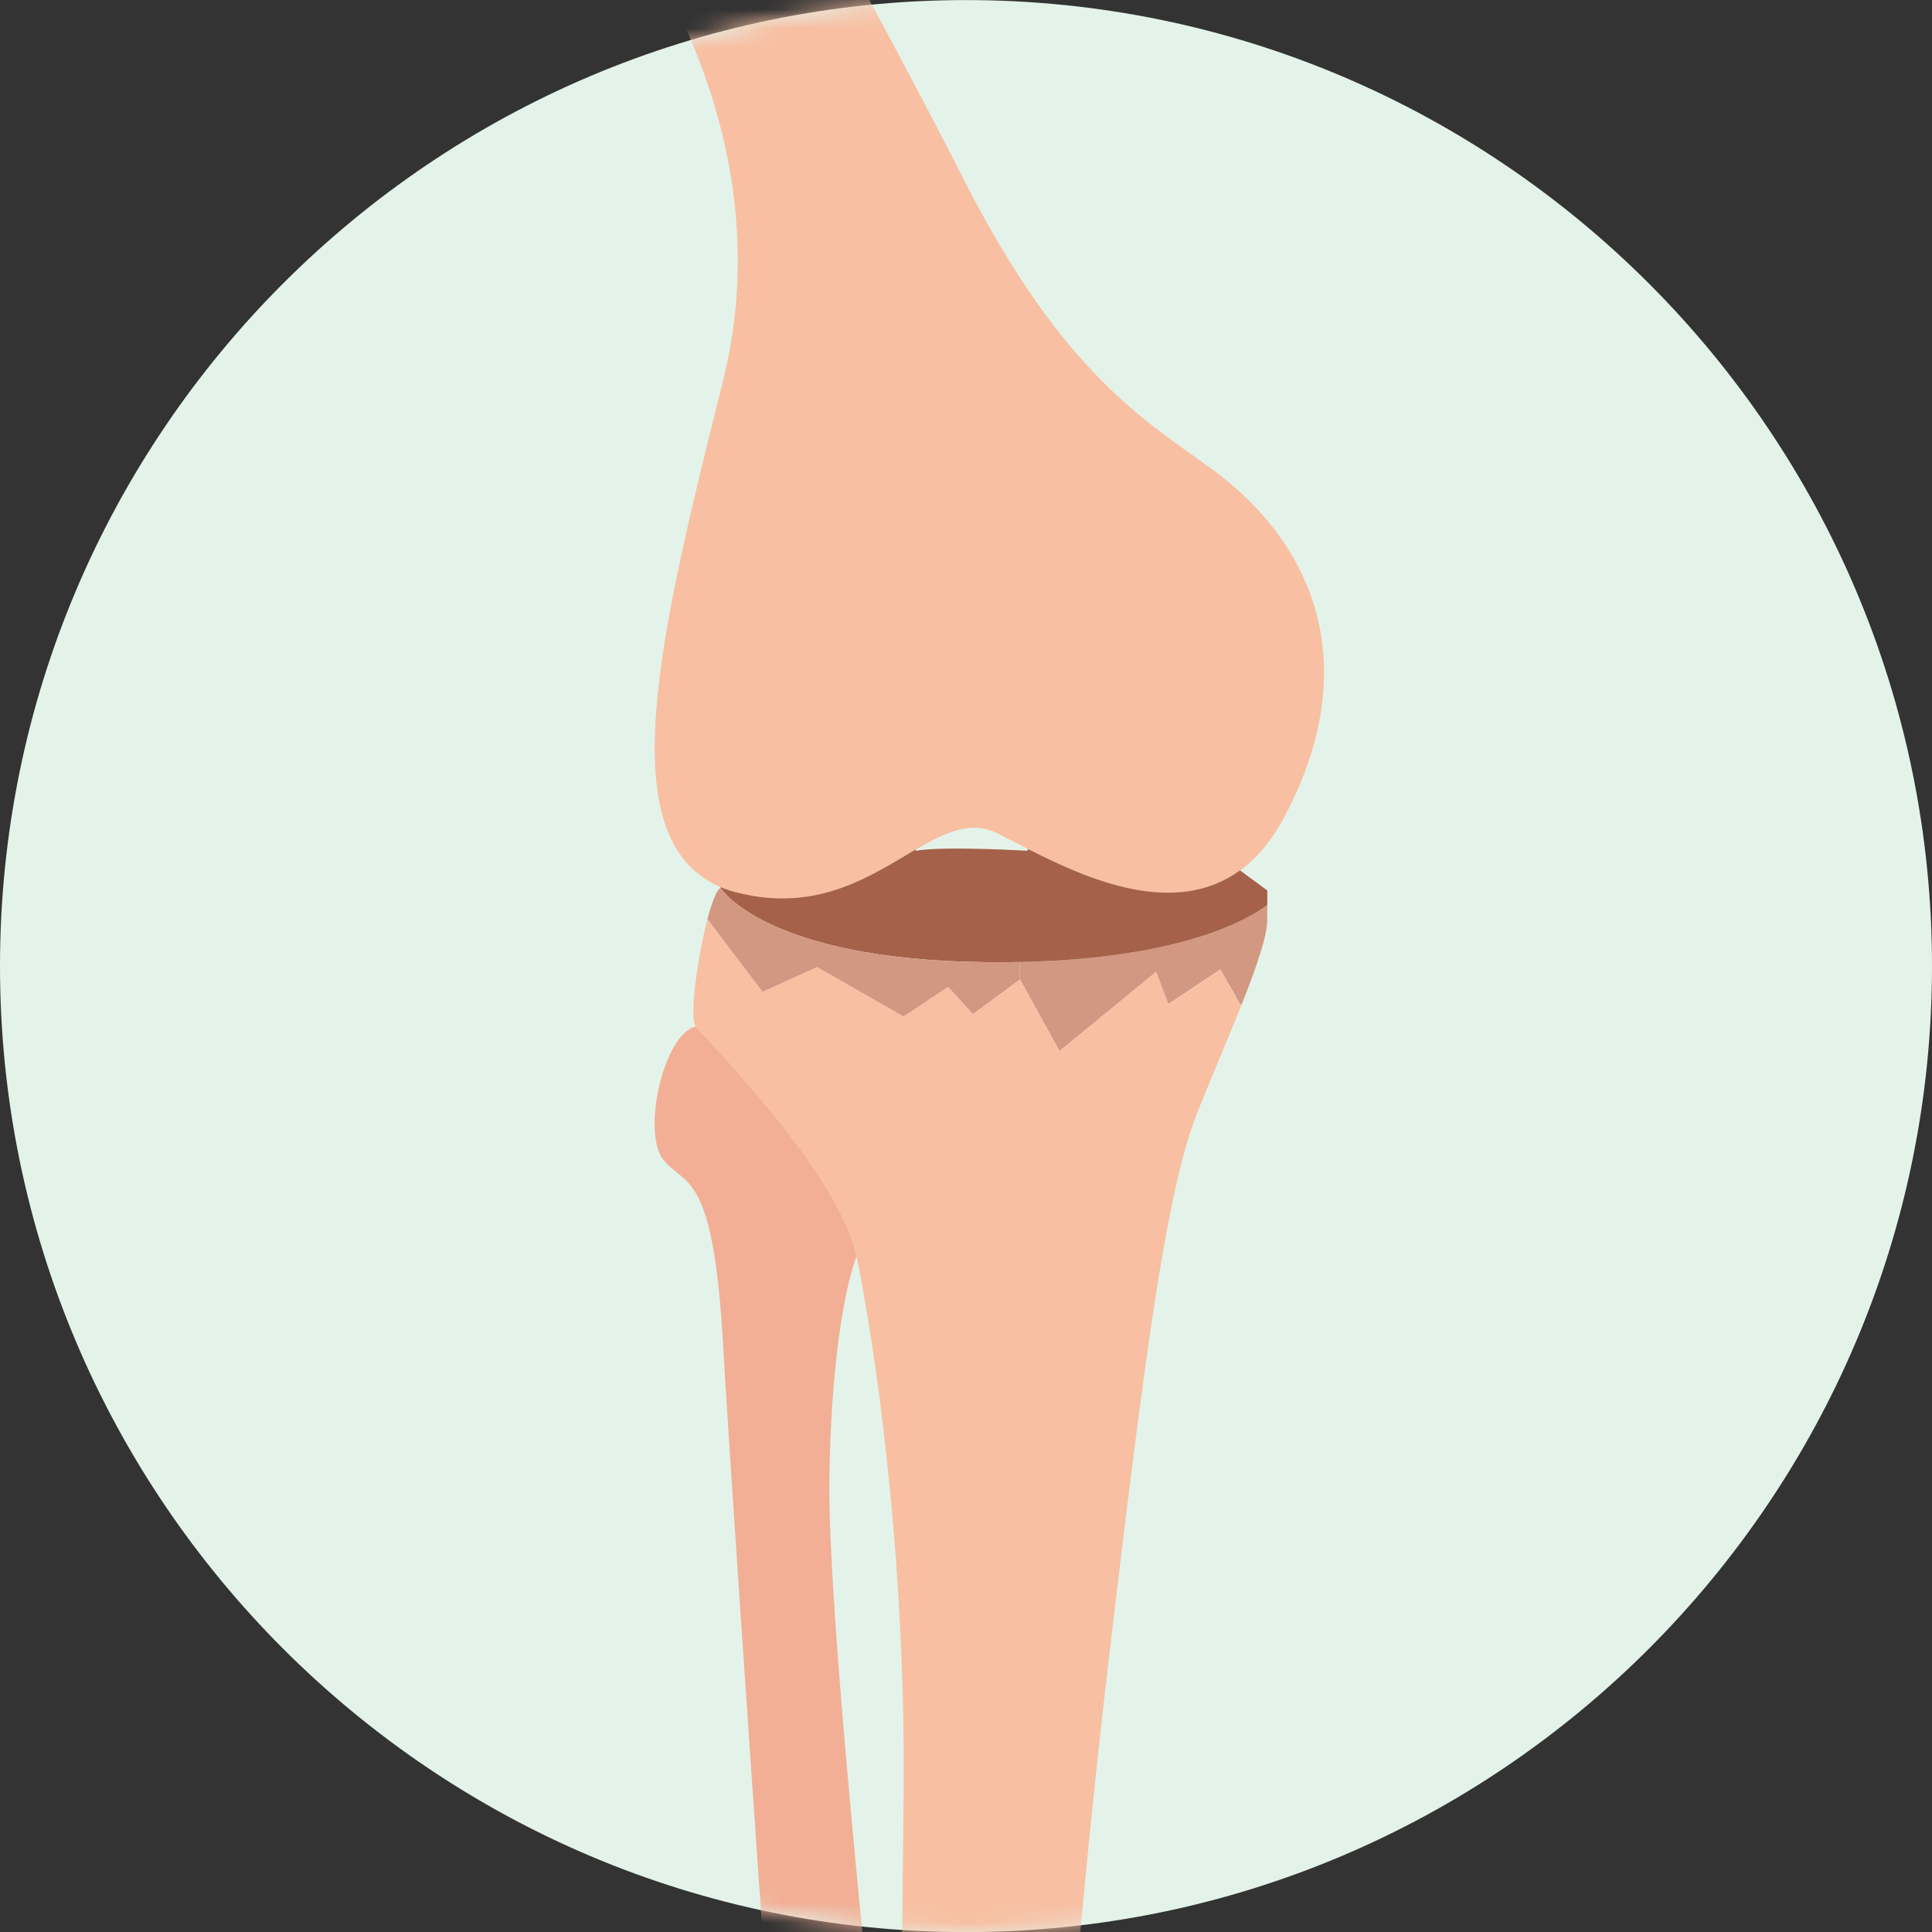 <svg preserveAspectRatio="none" viewBox="0 0 100 100" fill="none" xmlns="http://www.w3.org/2000/svg">
<rect x="0" y="0" width="100" height="100" fill="#333333" stroke="none"/>
<path d="M50 0.004C22.428 0.004 0 22.432 0 50.004C0 77.576 22.428 100.004 50 100.004C77.573 100.004 100 77.576 100 50.004C100 22.432 77.567 0.004 50 0.004Z" fill="#E3F3EA"/>
<mask id="mask0_918_10190" style="mask-type:luminance" maskUnits="userSpaceOnUse" x="0" y="0" width="100" height="101">
<path d="M50 0.004C22.428 0.004 0 22.432 0 50.004C0 77.576 22.428 100.004 50 100.004C77.573 100.004 100 77.576 100 50.004C100 22.432 77.567 0.004 50 0.004Z" fill="white"/>
</mask>
<g mask="url(#mask0_918_10190)">
<path d="M62.777 24.314C68.729 28.73 70.266 35.267 66.43 42.371C65.778 43.579 65.016 44.454 64.186 45.055C60.801 47.522 56.279 45.511 53.223 43.953C52.633 43.652 52.103 43.373 51.641 43.139C50.249 42.444 48.924 43.084 47.382 43.986C45.088 45.328 42.326 47.249 38.195 46.213C37.883 46.135 37.588 46.035 37.315 45.923C31.524 43.49 34.125 32.911 37.426 19.704C40.884 5.873 31.469 -5.268 31.469 -5.268L38.963 -10.836C38.963 -10.836 44.726 -0.847 49.91 9.337C55.093 19.52 59.442 21.848 62.777 24.32V24.314Z" fill="#F8BFA2"/>
<path d="M65.593 46.838V47.623C65.593 48.447 65.036 50.056 64.262 52.005L64.189 51.971L63.165 50.178L60.475 51.971L59.835 50.306L54.841 54.404L52.792 50.691L52.77 49.789C61.567 49.611 64.924 47.367 65.598 46.832L65.593 46.838Z" fill="#D39882"/>
<path d="M65.595 46.085V46.836C64.921 47.365 61.564 49.615 52.766 49.793C52.198 49.804 51.608 49.81 50.996 49.799C39.598 49.67 37.293 45.957 37.293 45.957L37.31 45.918C37.583 46.035 37.878 46.135 38.19 46.207C42.321 47.243 45.088 45.322 47.377 43.98L47.41 44.036C48.819 43.78 53.173 44.036 53.173 44.036L53.217 43.947C56.274 45.506 60.795 47.516 64.181 45.049L65.589 46.085H65.595Z" fill="#A56149"/>
<path d="M64.187 51.975L64.26 52.008C63.597 53.679 62.773 55.594 62.01 57.487C60.346 61.585 59.193 70.678 57.4 85.789C55.607 100.9 54.327 119.213 54.327 119.213L46.515 117.805C46.515 117.805 46.643 105.639 46.771 92.96C46.899 80.282 45.234 69.397 44.338 65.043C43.441 60.689 36.526 53.773 36.014 53.133C35.663 52.693 36.097 49.597 36.609 47.615L36.654 47.626L39.471 51.34L42.289 50.06L46.771 52.621L49.076 51.084L50.357 52.493L52.79 50.7L54.839 54.414L59.833 50.316L60.474 51.98L63.163 50.188L64.187 51.98V51.975Z" fill="#F8BFA2"/>
<path d="M52.767 49.793L52.79 50.695L50.357 52.488L49.076 51.08L46.771 52.616L42.289 50.055L39.471 51.336L36.654 47.622L36.609 47.611C36.843 46.709 37.099 46.041 37.3 45.957C37.3 45.957 39.605 49.671 51.002 49.799C51.615 49.804 52.205 49.799 52.773 49.793H52.767Z" fill="#D39882"/>
<path d="M46.514 117.8L40.751 118.441C40.751 118.441 37.934 78.485 37.422 69.521C36.909 60.556 35.501 61.453 34.348 60.044C33.196 58.636 34.348 53.513 36.013 53.129C36.525 53.769 43.441 60.685 44.337 65.039C44.337 65.039 43.056 67.984 42.928 76.564C42.8 85.144 46.514 117.8 46.514 117.8Z" fill="#F2AF95"/>
</g>
</svg>
